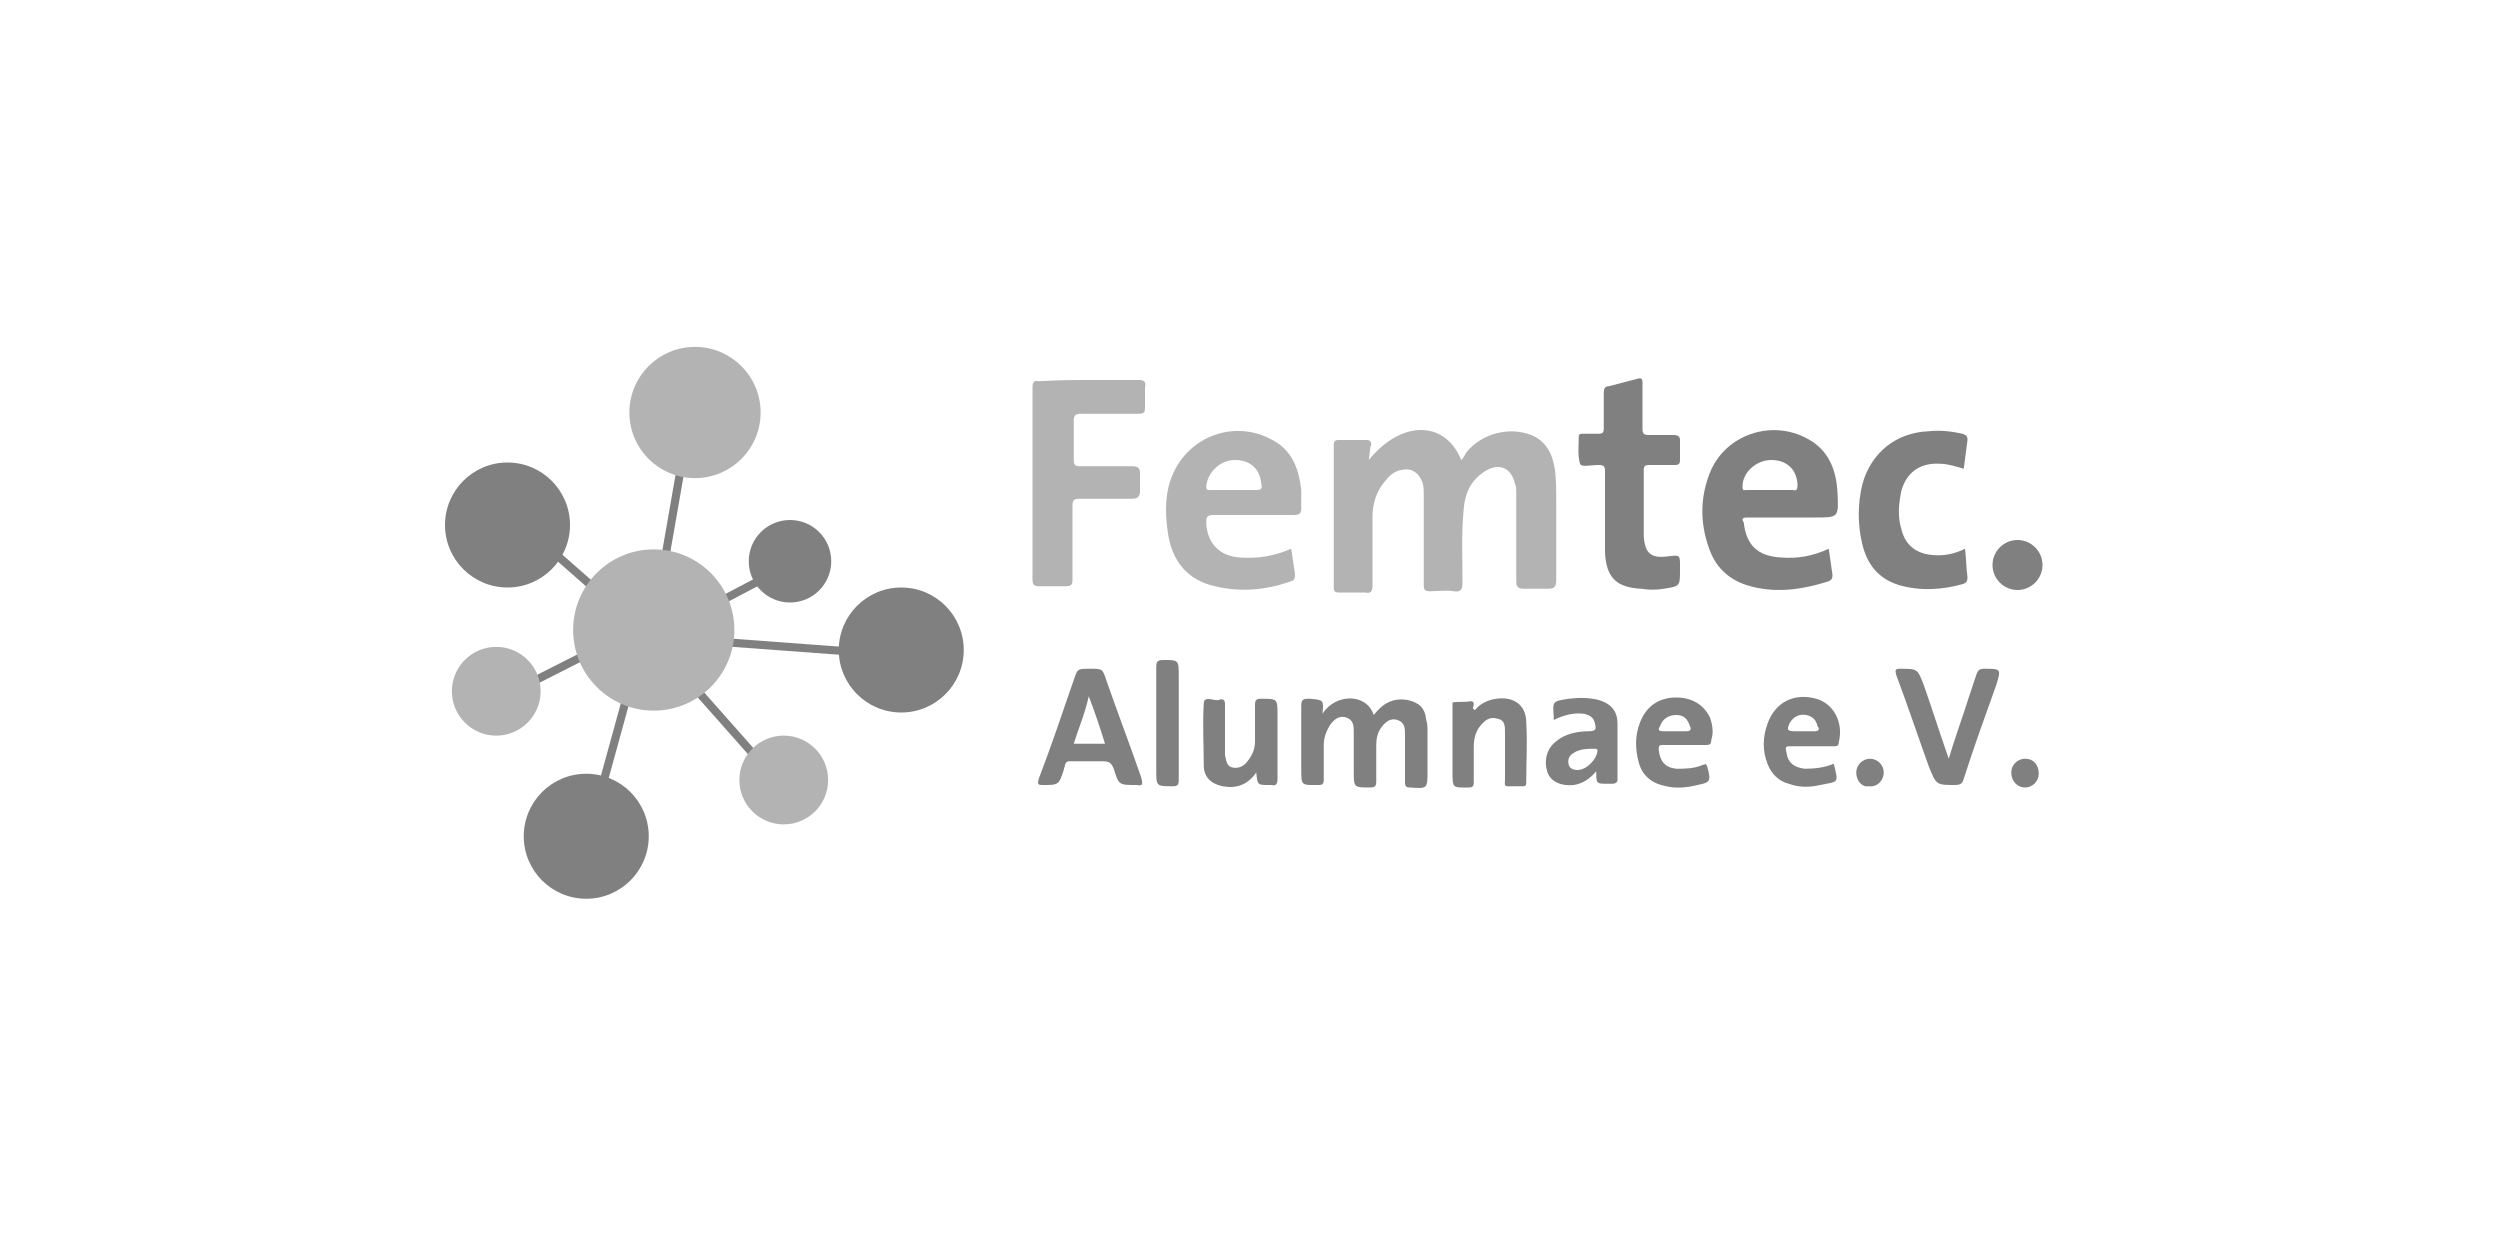 <?xml version="1.0" encoding="utf-8"?>
<!-- Generator: Adobe Illustrator 24.0.3, SVG Export Plug-In . SVG Version: 6.00 Build 0)  -->
<svg version="1.1" id="Layer_1" xmlns="http://www.w3.org/2000/svg" xmlns:xlink="http://www.w3.org/1999/xlink" x="0px" y="0px"
	 viewBox="0 0 200 100" style="enable-background:new 0 0 200 100;" xml:space="preserve">
<style type="text/css">
	.st0{clip-path:url(#SVGID_2_);fill:#695B62;}
	.st1{fill:#FFE800;}
	.st2{fill:#00403A;}
	.st3{fill:#00867B;}
	.st4{fill:#00665E;}
	.st5{fill:#D0E5E1;}
	.st6{fill:#ABD1CC;}
	.st7{fill:#BEDAD6;}
	.st8{fill:#029288;}
	.st9{fill:#9CC5BF;}
	.st10{fill:#037E77;}
	.st11{fill:#B8D6D1;}
	.st12{fill:#006F67;}
	.st13{fill:#109C93;}
	.st14{fill:#81B4AE;}
	.st15{fill:#6AB4AC;}
	.st16{fill:#44ABA2;}
	.st17{fill:#83BFB8;}
	.st18{fill:#6CA9A2;}
	.st19{fill:#599E98;}
	.st20{fill:#96C7C1;}
	.st21{fill:#469690;}
	.st22{fill:#2D8D86;}
	.st23{fill:#188982;}
	.st24{fill:#008579;}
	.st25{fill:#006A61;}
	.st26{fill:#00776E;}
	.st27{fill:#007A70;}
	.st28{fill:#D1E5E1;}
	.st29{fill:#D0E4E0;}
	.st30{fill:#CAE1DD;}
	.st31{fill:#71B2AB;}
	.st32{fill:#BFDAD5;}
	.st33{fill:#76AFA8;}
	.st34{fill:#09837C;}
	.st35{fill:#006D65;}
	.st36{fill:#01776F;}
	.st37{fill:#0B8B82;}
	.st38{fill:#B7D8D3;}
	.st39{fill:#018C82;}
	.st40{fill:#BADAD4;}
	.st41{fill:#139E95;}
	.st42{fill:#01877E;}
	.st43{fill:#008B80;}
	.st44{fill:#02948A;}
	.st45{fill:#B4D4CF;}
	.st46{fill:#9AC8C2;}
	.st47{fill:#529B95;}
	.st48{fill:#78BAB2;}
	.st49{fill:#0E928A;}
	.st50{fill:#A0CCC6;}
	.st51{fill:#5FB1A9;}
	.st52{fill:#9CC7C2;}
	.st53{fill:#80B9B2;}
	.st54{fill:#05978D;}
	.st55{fill:#298E88;}
	.st56{fill:#71AAA4;}
	.st57{fill:#048179;}
	.st58{fill:#93BFB9;}
	.st59{fill:#BED9D5;}
	.st60{fill:#8BC3BC;}
	.st61{fill:#9CC4BE;}
	.st62{fill:#73B8B1;}
	.st63{fill:#119E95;}
	.st64{fill:#3AA79F;}
	.st65{fill:#3E938C;}
	.st66{fill:#ABCDC8;}
	.st67{fill:#65A59F;}
	.st68{fill:#89C0B9;}
	.st69{fill:#5FB2AA;}
	.st70{fill:#00736B;}
	.st71{fill:#B5D4CF;}
	.st72{fill:#38A098;}
	.st73{fill:#6DB1A9;}
	.st74{fill:#2BA49C;}
	.st75{fill:#63A59F;}
	.st76{fill:#36918B;}
	.st77{fill:#5DA8A1;}
	.st78{fill:#529D96;}
	.st79{fill:#47A9A1;}
	.st80{fill:#1A8C85;}
	.st81{fill:#4DA39C;}
	.st82{fill:#00786E;}
	.st83{fill:#006860;}
	.st84{fill:#008378;}
	.st85{fill:#007B71;}
	.st86{fill:#CFE4E0;}
	.st87{fill:#00655D;}
	.st88{fill:#C3DCD8;}
	.st89{fill:#60A49E;}
	.st90{fill:#006E67;}
	.st91{fill:#027C74;}
	.st92{fill:#349E96;}
	.st93{fill:#018379;}
	.st94{fill:#0E857E;}
	.st95{fill:#099A90;}
	.st96{fill:#047F79;}
	.st97{fill:#16958C;}
	.st98{fill:#008D82;}
	.st99{fill:#008E83;}
	.st100{fill:#C3DCD7;}
	.st101{fill:#A0C6C1;}
	.st102{fill:#BAD9D4;}
	.st103{fill:#BCDAD5;}
	.st104{fill:#74ADA7;}
	.st105{fill:#61A29C;}
	.st106{fill:#2F9089;}
	.st107{fill:#B2D1CD;}
	.st108{fill:#54A69E;}
	.st109{fill:#93C3BD;}
	.st110{fill:#00746C;}
	.st111{fill:#A7CFCA;}
	.st112{fill:#8EBBB5;}
	.st113{fill:#B4D5CF;}
	.st114{fill:#9AC8C3;}
	.st115{fill:#82B5AF;}
	.st116{fill:#539B95;}
	.st117{fill:#66B4AC;}
	.st118{fill:#A9D1CB;}
	.st119{fill:#2CA49B;}
	.st120{fill:#54ADA5;}
	.st121{fill:#76BAB2;}
	.st122{fill:#119D94;}
	.st123{fill:#7EB9B2;}
	.st124{fill:#8AC2BB;}
	.st125{fill:#93C6BF;}
	.st126{fill:#AACFCA;}
	.st127{fill:#87C1BA;}
	.st128{fill:#77BAB2;}
	.st129{fill:#6AAFA8;}
	.st130{fill:#68B3AB;}
	.st131{fill:#28A49B;}
	.st132{fill:#50AAA2;}
	.st133{fill:#3FA8A0;}
	.st134{fill:#00857A;}
	.st135{fill:#007067;}
	.st136{fill:#006A62;}
	.st137{fill:#00675F;}
	.st138{fill:#00766C;}
	.st139{fill:#008075;}
	.st140{fill:#007B70;}
	.st141{fill:#007369;}
	.st142{fill:#007E73;}
	.st143{fill:#00736A;}
	.st144{fill:#007D73;}
	.st145{fill:#A5CFC9;}
	.st146{fill:#0B837B;}
	.st147{fill:#249E95;}
	.st148{fill:#00736C;}
	.st149{fill:#1A9B92;}
	.st150{fill:#7ABCB4;}
	.st151{fill:#3A928B;}
	.st152{fill:#5A9F99;}
	.st153{fill:#ABCDC9;}
	.st154{fill:#BED9D4;}
	.st155{fill:#93BEB8;}
	.st156{fill:#71ACA5;}
	.st157{fill:#86B8B1;}
	.st158{fill:#A8CFCA;}
	.st159{fill:#BEDCD7;}
	.st160{fill:#008278;}
	.st161{fill:#006D64;}
	.st162{fill:#CDE2DE;}
	.st163{fill:#00645C;}
	.st164{fill:#8FBCB6;}
	.st165{fill:#95BEB9;}
	.st166{fill:#7FB3AD;}
	.st167{fill:#029388;}
	.st168{fill:#06968D;}
	.st169{fill:#006E66;}
	.st170{fill:#0E9C93;}
	.st171{fill:#047F77;}
	.st172{fill:#B8D9D3;}
	.st173{fill:#8FC4BE;}
	.st174{fill:#63A49E;}
	.st175{fill:#A3CDC7;}
	.st176{fill:#01756D;}
	.st177{fill:#7BBCB4;}
	.st178{fill:#A9CCC7;}
	.st179{fill:#C1DDD9;}
	.st180{fill:#058079;}
	.st181{fill:#5BB0A8;}
	.st182{fill:#82BEB7;}
	.st183{fill:#6BB5AD;}
	.st184{fill:#209F96;}
	.st185{fill:#B2D5D0;}
	.st186{fill:#79BBB4;}
	.st187{fill:#BBD7D3;}
	.st188{fill:#A6CEC9;}
	.st189{fill:#16A097;}
	.st190{fill:#B1D5D0;}
	.st191{fill:#5FB0A9;}
	.st192{fill:#64A49D;}
	.st193{fill:#31A59C;}
	.st194{fill:#70B7B0;}
	.st195{fill:#2AA59C;}
	.st196{fill:#4DABA3;}
	.st197{fill:#40A9A1;}
	.st198{fill:#1C8982;}
	.st199{fill:#529B94;}
	.st200{fill:#1B8A83;}
	.st201{fill:#519B94;}
	.st202{fill:#3B928B;}
	.st203{fill:#00776D;}
	.st204{fill:#006C63;}
	.st205{fill:#007F74;}
	.st206{fill:#007269;}
	.st207{fill:#006F66;}
	.st208{fill:#019086;}
	.st209{fill:#03958A;}
	.st210{fill:#81BDB6;}
	.st211{fill:#C1DDD8;}
	.st212{fill:#91C6BF;}
	.st213{fill:#007169;}
	.st214{fill:#8AB9B2;}
	.st215{fill:#6FAAA4;}
	.st216{fill:#07998F;}
	.st217{fill:#037F77;}
	.st218{fill:#A2C8C3;}
	.st219{fill:#1F9F97;}
	.st220{fill:#4A9892;}
	.st221{fill:#5EB0A8;}
	.st222{fill:#46ABA3;}
	.st223{fill:#B4D3CE;}
	.st224{fill:#7CBBB4;}
	.st225{fill:#AED3CD;}
	.st226{fill:#C4DDD9;}
	.st227{fill:#A7D0CA;}
	.st228{fill:#21A198;}
	.st229{fill:#96C8C1;}
	.st230{fill:#5CB0A9;}
	.st231{fill:#2B8F88;}
	.st232{fill:#6DB6AE;}
	.st233{fill:#148982;}
	.st234{fill:#40A69E;}
	.st235{fill:#65B4AC;}
	.st236{fill:#7FBDB6;}
	.st237{fill:#006961;}
	.st238{fill:#00746B;}
	.st239{fill:#006F65;}
	.st240{fill:#00796F;}
	.st241{fill:#007C72;}
	.st242{fill:#007168;}
	.st243{fill:#0D9A91;}
	.st244{fill:#539D96;}
	.st245{fill:#8BBAB4;}
	.st246{fill:#A4CAC4;}
	.st247{fill:#74ABA5;}
	.st248{fill:#208C85;}
	.st249{fill:#74B9B1;}
	.st250{fill:#43A9A1;}
	.st251{fill:#5CAFA7;}
	.st252{fill:#95C0BA;}
	.st253{fill:#6DAAA3;}
	.st254{fill:#018F85;}
	.st255{fill:#01736B;}
	.st256{fill:#8DC4BD;}
	.st257{fill:#06817A;}
	.st258{fill:#1EA097;}
	.st259{fill:#61B2AA;}
	.st260{fill:#A9D0CB;}
	.st261{fill:#78BBB3;}
	.st262{fill:#1B8B83;}
	.st263{fill:#5EA19B;}
	.st264{fill:#4E9892;}
	.st265{fill:#39928C;}
	.st266{fill:#007A6F;}
	.st267{fill:#007268;}
	.st268{fill:#79B0A9;}
	.st269{fill:#057E76;}
	.st270{fill:#B4D6D1;}
	.st271{fill:#008F84;}
	.st272{fill:#90C6BF;}
	.st273{fill:#08998F;}
	.st274{fill:#92BFB9;}
	.st275{fill:#4F9A94;}
	.st276{fill:#67A6A0;}
	.st277{fill:#2B8E86;}
	.st278{fill:#77B9B2;}
	.st279{fill:#A2C8C2;}
	.st280{fill:#B1D1CC;}
	.st281{fill:#C3DDD8;}
	.st282{fill:#5DB0A9;}
	.st283{fill:#38A49C;}
	.st284{fill:#A1CDC7;}
	.st285{fill:#1EA299;}
	.st286{fill:#008C82;}
	.st287{fill:#09988F;}
	.st288{fill:#08988F;}
	.st289{fill:#AED3CE;}
	.st290{fill:#8CC2BB;}
	.st291{fill:#AAD1CB;}
	.st292{fill:#51ADA5;}
	.st293{fill:#82BFB7;}
	.st294{fill:#95C6BF;}
	.st295{fill:#C6E0DB;}
	.st296{fill:#6AB5AD;}
	.st297{fill:#20A198;}
	.st298{fill:#9ECBC4;}
	.st299{fill:#55AEA6;}
	.st300{fill:#39A69E;}
	.st301{fill:#FEFEFE;}
	.st302{fill:#008176;}
	.st303{fill:#00756B;}
	.st304{fill:#006B62;}
	.st305{fill:#006E65;}
	.st306{fill:#007E74;}
	.st307{fill:#007F75;}
	.st308{fill:#83B8B1;}
	.st309{fill:#01766E;}
	.st310{fill:#4F9E97;}
	.st311{fill:#148B84;}
	.st312{fill:#00756C;}
	.st313{fill:#01847B;}
	.st314{fill:#018279;}
	.st315{fill:#068E86;}
	.st316{fill:#007167;}
	.st317{fill:#006C64;}
	.st318{fill:#C2DCD7;}
	.st319{fill:#119F96;}
	.st320{fill:#CADFDB;}
	.st321{fill:#ABD2CC;}
	.st322{fill:#C3DED9;}
	.st323{fill:#BDDBD6;}
	.st324{fill:#BDD9D4;}
	.st325{fill:#00746A;}
	.st326{fill:#006960;}
	.st327{fill:#006B63;}
	.st328{fill:#008277;}
	.st329{fill:#1A171B;}
	.st330{fill:#1B181C;}
	.st331{fill:#242125;}
	.st332{fill:#232024;}
	.st333{fill:#1D1A1E;}
	.st334{fill:#1C1A1E;}
	.st335{fill:#312F32;}
	.st336{fill:#201E21;}
	.st337{fill:#8FC1BB;}
	.st338{fill:#A4CAC5;}
	.st339{fill:#B9D7D2;}
	.st340{fill:#A6CCC6;}
	.st341{fill:#95C2BB;}
	.st342{fill:#74B3AC;}
	.st343{fill:#099088;}
	.st344{fill:#5AA7A0;}
	.st345{fill:#1E978F;}
	.st346{fill:#3C9F97;}
	.st347{fill:#017971;}
	.st348{fill:#0A8881;}
	.st349{fill:#A5CDC7;}
	.st350{fill:#C0DCD7;}
	.st351{fill:#7EB8B1;}
	.st352{fill:#63ACA5;}
	.st353{fill:#439791;}
	.st354{fill:#97C4BE;}
	.st355{fill:#49A29B;}
	.st356{fill:#17948C;}
	.st357{fill:#2C9890;}
	.st358{fill:#85B9B3;}
	.st359{fill:#5EA59E;}
	.st360{fill:#2D958D;}
	.st361{fill:#FDFDFD;}
	.st362{fill:#FAFAFA;}
	.st363{fill:#F5F5F5;}
	.st364{fill:#F3F3F3;}
	.st365{fill:#F6F5F6;}
	.st366{fill:#C8C9CA;}
	.st367{fill:#F4F4F4;}
	.st368{fill:#CACCCD;}
	.st369{fill:#E7E7E7;}
	.st370{fill:#EAEAEA;}
	.st371{fill:#BBBDBE;}
	.st372{fill:#C3C3C5;}
	.st373{fill:#F1F1F1;}
	.st374{fill:#F2F2F3;}
	.st375{fill:#F0F0F0;}
	.st376{fill:#BEC0C1;}
	.st377{fill:#D0D1D2;}
	.st378{fill:#E3E3E4;}
	.st379{fill:#626365;}
	.st380{fill:#262428;}
	.st381{fill:#222024;}
	.st382{fill:#9A9B9D;}
	.st383{fill:#727274;}
	.st384{fill:#E5E5E6;}
	.st385{fill:#28262A;}
	.st386{fill:#D3D3D4;}
	.st387{fill:#6E6E70;}
	.st388{fill:#BEBFC1;}
	.st389{fill:#555457;}
	.st390{fill:#E3E2E3;}
	.st391{fill:#353236;}
	.st392{fill:#A2A3A5;}
	.st393{fill:#696A6C;}
	.st394{fill:#67676A;}
	.st395{fill:#2E2C30;}
	.st396{fill:#4D4C4F;}
	.st397{fill:#848587;}
	.st398{fill:#A0A1A3;}
	.st399{fill:#8D8E90;}
	.st400{fill:#D4D4D6;}
	.st401{fill:#CCCCCD;}
	.st402{fill:#FAF9FA;}
	.st403{fill:#9B9C9D;}
	.st404{fill:#797A7C;}
	.st405{fill:#565659;}
	.st406{fill:#474649;}
	.st407{fill:#8A8B8D;}
	.st408{fill:#A8AAAB;}
	.st409{fill:#BBBCBE;}
	.st410{fill:#403F42;}
	.st411{fill:#3B393D;}
	.st412{fill:#626265;}
	.st413{fill:#343236;}
	.st414{fill:#363437;}
	.st415{fill:#9C9E9F;}
	.st416{fill:#D5D5D6;}
	.st417{fill:#78797B;}
	.st418{fill:#282629;}
	.st419{fill:#606063;}
	.st420{fill:#D4D3D5;}
	.st421{fill:#CDCECF;}
	.st422{fill:#747476;}
	.st423{fill:#8E8F91;}
	.st424{fill:#6B6C6E;}
	.st425{fill:#B2B3B4;}
	.st426{fill:#929395;}
	.st427{fill:#D8D7D8;}
	.st428{fill:#9D9E9F;}
	.st429{fill:#7C7C7F;}
	.st430{fill:#69686B;}
	.st431{fill:#7E7E81;}
	.st432{fill:#646567;}
	.st433{fill:#838385;}
	.st434{fill:#4B494C;}
	.st435{fill:#898A8C;}
	.st436{fill:#58585A;}
	.st437{fill:#777779;}
	.st438{fill:#ADAEAF;}
	.st439{fill:#606163;}
	.st440{fill:#3C3B3E;}
	.st441{fill:#48474A;}
	.st442{fill:#373538;}
	.st443{fill:#504F52;}
	.st444{fill:#525154;}
	.st445{fill:#434145;}
	.st446{fill:#515053;}
	.st447{fill:#38373A;}
	.st448{fill:#6D6D6F;}
	.st449{fill:#505052;}
	.st450{fill:#B4B5B7;}
	.st451{fill:#B6B6B8;}
	.st452{fill:#CCCDCE;}
	.st453{fill:#545456;}
	.st454{fill:#B1B2B4;}
	.st455{fill:#69696C;}
	.st456{fill:#B6B7B9;}
	.st457{fill:#E2E2E3;}
	.st458{fill:#DEDDDE;}
	.st459{fill:#3B3A3D;}
	.st460{fill:#D8D8D9;}
	.st461{fill:#DADADC;}
	.st462{fill:#424044;}
	.st463{fill:#B5B6B8;}
	.st464{fill:#5A5A5D;}
	.st465{fill:#767678;}
	.st466{fill:#595A5C;}
	.st467{fill:#272529;}
	.st468{fill:#7F8082;}
	.st469{fill:#8C8D8F;}
	.st470{fill:#424144;}
	.st471{fill:#B3B4B6;}
	.st472{fill:#BFC0C2;}
	.st473{fill:#A6A7A8;}
	.st474{fill:#B2B4B5;}
	.st475{fill:#676769;}
	.st476{fill:#C6C7C8;}
	.st477{fill:#2A272B;}
	.st478{fill:#59595C;}
	.st479{fill:#4C4A4E;}
	.st480{fill:#959698;}
	.st481{fill:#747477;}
	.st482{fill:#CECECF;}
	.st483{fill:#BCBCBE;}
	.st484{fill:#BBBCBD;}
	.st485{fill:#C1C2C3;}
	.st486{fill:#919394;}
	.st487{fill:#5E5F61;}
	.st488{fill:#D3D2D4;}
	.st489{fill:#B9BABB;}
	.st490{fill:#CDCED0;}
	.st491{fill:#A1A2A4;}
	.st492{fill:#DFDFDF;}
	.st493{fill:#5A595C;}
	.st494{fill:#B1B3B4;}
	.st495{fill:#C8C7C9;}
	.st496{fill:#29272A;}
	.st497{fill:#BDBFC0;}
	.st498{fill:#7A7B7D;}
	.st499{fill:#E3E3E3;}
	.st500{fill:#DBDBDC;}
	.st501{fill:#DBDADC;}
	.st502{fill:#A2A3A4;}
	.st503{fill:#949597;}
	.st504{fill:#6B6B6E;}
	.st505{fill:#616264;}
	.st506{fill:#A7A9AA;}
	.st507{fill:#C8CACB;}
	.st508{fill:#6C6D6F;}
	.st509{fill:#6B6A6C;}
	.st510{fill:#7F7F82;}
	.st511{fill:#2B292C;}
	.st512{fill:#A4A5A7;}
	.st513{fill:#9A9C9E;}
	.st514{fill:#8D8D90;}
	.st515{fill:#8F9092;}
	.st516{fill:#DCDCDE;}
	.st517{fill:#999A9B;}
	.st518{fill:#9B9D9E;}
	.st519{fill:#5E5D5F;}
	.st520{fill:#BDBDBF;}
	.st521{fill:#BCBDBE;}
	.st522{fill:#454346;}
	.st523{fill:#878789;}
	.st524{fill:#BEBEC0;}
	.st525{fill:#717073;}
	.st526{fill:#FBFBFB;}
	.st527{fill:#BCBEBF;}
	.st528{fill:#D2D3D4;}
	.st529{fill:#E1E1E2;}
	.st530{fill:#EEEEEF;}
	.st531{fill:#BFC1C2;}
	.st532{fill:#F9F9F9;}
	.st533{fill:#D6D7D8;}
	.st534{fill:#E3E4E5;}
	.st535{fill:#99C4BE;}
	.st536{fill:#AF042F;}
	.st537{fill:#B8AF00;}
	.st538{fill:#003C7E;}
	.st539{filter:url(#Adobe_OpacityMaskFilter);}
	.st540{fill-rule:evenodd;clip-rule:evenodd;fill:#FFFFFF;}
	.st541{mask:url(#b_4_);fill-rule:evenodd;clip-rule:evenodd;fill:#349DCC;}
	.st542{filter:url(#Adobe_OpacityMaskFilter_1_);}
	.st543{mask:url(#b_3_);fill-rule:evenodd;clip-rule:evenodd;fill:#424342;}
	.st544{fill:#FFFFFF;}
	.st545{fill:#191919;}
	.st546{fill:none;}
	.st547{fill:#F032B9;}
	.st548{fill:#00BEFF;}
	.st549{fill:#FFC80A;}
	.st550{fill:#00960A;}
	.st551{fill:#FF3607;}
	.st552{fill:#0032C8;}
	.st553{fill:#1D1D1B;}
	.st554{fill:#808080;}
	.st555{fill:#808080;stroke:#FFFFFF;stroke-width:0.121;stroke-miterlimit:10;}
	.st556{fill:none;stroke:#808080;stroke-width:2.5;stroke-miterlimit:10;}
	.st557{fill:#B3B3B3;stroke:#B3B3B3;stroke-width:0.5;stroke-miterlimit:10;}
	.st558{fill:#00403A;stroke:#808080;stroke-width:0.65;stroke-miterlimit:10;}
	.st559{fill:#B3B3B3;}
</style>
<g>
	<g>
		<g>
			<line class="st558" x1="63.7" y1="44.9" x2="56.1" y2="48.9"/>
			<g>
				<line class="st558" x1="43.5" y1="43.5" x2="50.1" y2="49.3"/>
				<line class="st558" x1="41.1" y1="55.3" x2="47.6" y2="52"/>
				<line class="st558" x1="47.6" y1="65" x2="50.6" y2="54.1"/>
				<line class="st558" x1="62.1" y1="62.4" x2="54.4" y2="53.7"/>
				<line class="st558" x1="71.8" y1="52.4" x2="55.6" y2="51.2"/>
				<line class="st558" x1="55" y1="34.4" x2="52.8" y2="47"/>
			</g>
		</g>
		<g>
			<circle class="st557" cx="55.6" cy="33" r="5"/>
			<circle class="st554" cx="40.6" cy="42" r="5"/>
			<circle class="st554" cx="72.1" cy="52" r="5"/>
			<circle class="st557" cx="52.3" cy="50.4" r="6.2"/>
			<circle class="st557" cx="39.7" cy="55.3" r="3.3"/>
			<circle class="st554" cx="63.2" cy="44.9" r="3.3"/>
			<circle class="st557" cx="62.7" cy="62.4" r="3.3"/>
			<circle class="st554" cx="46.9" cy="66.9" r="5"/>
		</g>
	</g>
	<g>
		<path class="st559" d="M109.5,36.8c2.6-3.2,6.1-3.2,7.4,0c0.2-0.2,0.3-0.4,0.4-0.6c1.2-1.5,3.4-2.1,5.2-1.4
			c1.2,0.5,1.7,1.5,1.9,2.8c0.1,0.8,0.1,1.7,0.1,2.6c0,2.1,0,4.1,0,6.2c0,0.6-0.2,0.7-0.7,0.7c-0.6,0-1.3,0-1.9,0
			c-0.5,0-0.6-0.2-0.6-0.6c0-2.3,0-4.7,0-7c0-0.3,0-0.6-0.1-0.8c-0.3-1.3-1.3-1.7-2.4-1c-1.1,0.7-1.6,1.7-1.7,3
			c-0.2,1.9-0.1,3.9-0.1,5.9c0,0.5-0.1,0.8-0.7,0.7c-0.6-0.1-1.3,0-1.9,0c-0.4,0-0.5-0.1-0.5-0.5c0-2.4,0-4.8,0-7.1
			c0-0.4,0-0.8-0.1-1.1c-0.3-0.8-0.9-1.2-1.7-1c-0.6,0.1-1,0.5-1.3,0.9c-0.7,0.8-1,1.8-1,2.9c0,1.8,0,3.6,0,5.4
			c0,0.5-0.1,0.7-0.6,0.6c-0.7,0-1.4,0-2.1,0c-0.3,0-0.4-0.1-0.4-0.4c0-3.8,0-7.6,0-11.4c0-0.3,0.1-0.4,0.4-0.4c0.7,0,1.5,0,2.2,0
			c0.4,0,0.4,0.2,0.4,0.4C109.6,35.7,109.6,36.2,109.5,36.8z"/>
		<path class="st559" d="M87.3,30.4c1.3,0,2.6,0,3.8,0c0.4,0,0.6,0.1,0.5,0.6c0,0.5,0,1.1,0,1.6c0,0.4-0.1,0.5-0.5,0.5
			c-1.5,0-3.1,0-4.6,0c-0.4,0-0.6,0.1-0.6,0.5c0,1.1,0,2.2,0,3.2c0,0.4,0.1,0.5,0.5,0.5c1.4,0,2.8,0,4.2,0c0.5,0,0.6,0.2,0.6,0.6
			c0,0.4,0,0.9,0,1.3c0,0.5-0.1,0.7-0.7,0.7c-1.4,0-2.7,0-4.1,0c-0.5,0-0.6,0.1-0.6,0.6c0,1.9,0,3.9,0,5.8c0,0.5-0.1,0.6-0.6,0.6
			c-0.7,0-1.3,0-2,0c-0.5,0-0.6-0.1-0.6-0.6c0-3.6,0-7.2,0-10.7c0-1.5,0-3.1,0-4.6c0-0.4,0.1-0.6,0.5-0.5
			C84.7,30.4,86,30.4,87.3,30.4z"/>
		<path class="st554" d="M128.4,40.9c0-1.1,0-2.2,0-3.2c0-0.4-0.1-0.5-0.5-0.5c0,0,0,0-0.1,0c-0.5,0-1.3,0.2-1.4-0.1
			c-0.2-0.7-0.1-1.4-0.1-2.2c0-0.2,0.2-0.2,0.3-0.2c0.4,0,0.9,0,1.3,0c0.3,0,0.4-0.1,0.4-0.4c0-1,0-2,0-2.9c0-0.3,0.1-0.5,0.4-0.5
			c0.8-0.2,1.5-0.4,2.3-0.6c0.3-0.1,0.4,0,0.4,0.3c0,1.2,0,2.4,0,3.7c0,0.4,0.1,0.5,0.5,0.5c0.7,0,1.3,0,2,0c0.3,0,0.5,0.1,0.5,0.4
			c0,0.5,0,1.1,0,1.6c0,0.3-0.1,0.4-0.4,0.4c-0.7,0-1.4,0-2.1,0c-0.3,0-0.4,0.1-0.4,0.4c0,1.7,0,3.4,0,5.1c0,0.1,0,0.1,0,0.2
			c0.1,1.4,0.6,1.8,2,1.6c0.9-0.1,0.9-0.1,0.9,0.8c0,0.1,0,0.2,0,0.3c0,1.3,0,1.3-1.3,1.5c-0.6,0.1-1.2,0.1-1.8,0
			c-2-0.1-2.8-0.9-2.9-2.9C128.4,43.1,128.4,42,128.4,40.9C128.4,40.9,128.4,40.9,128.4,40.9z"/>
		<path class="st554" d="M157.2,43.9c0.1,0.8,0.1,1.6,0.2,2.3c0,0.3-0.1,0.4-0.3,0.5c-1.7,0.5-3.5,0.6-5.2,0.1
			c-1.6-0.5-2.5-1.6-2.9-3.2c-0.4-1.6-0.4-3.3,0-4.9c0.7-2.5,2.7-4.1,5.3-4.2c0.9-0.1,1.8,0,2.7,0.2c0.3,0.1,0.4,0.2,0.4,0.5
			c-0.1,0.8-0.2,1.5-0.3,2.3c-0.7-0.2-1.3-0.4-1.9-0.4c-1.6-0.1-2.7,0.7-3.1,2.2c-0.2,1-0.3,2,0,3c0.3,1.3,1.2,2,2.5,2.1
			C155.5,44.5,156.4,44.3,157.2,43.9z"/>
		<path class="st554" d="M105.8,57.1c1-1.6,3.5-1.7,4.1,0.1c0.7-0.9,1.5-1.4,2.7-1.2c0.9,0.2,1.4,0.6,1.5,1.6c0.1,0.3,0.1,0.6,0.1,1
			c0,1,0,2.1,0,3.1c0,1.4,0,1.4-1.4,1.3c-0.3,0-0.4-0.1-0.4-0.4c0-1.3,0-2.6,0-3.8c0-0.5,0-1-0.6-1.2c-0.6-0.2-1,0.2-1.3,0.6
			c-0.3,0.4-0.4,0.9-0.4,1.4c0,1,0,2,0,2.9c0,0.4-0.1,0.5-0.5,0.5c-1.3,0-1.3,0-1.3-1.3c0-1,0-2,0-3.1c0-0.5,0-1-0.6-1.2
			c-0.6-0.2-1,0.2-1.3,0.6c-0.3,0.5-0.5,1-0.5,1.6c0,0.9,0,1.9,0,2.8c0,0.3-0.1,0.4-0.4,0.4c-1.4,0-1.4,0.1-1.4-1.3c0-1.7,0-3.3,0-5
			c0-0.5,0.1-0.6,0.6-0.6c0,0,0.1,0,0.1,0C105.9,56,105.9,56,105.8,57.1z"/>
		<path class="st554" d="M155.9,60.7c0.5-1.7,1.1-3.3,1.6-4.9c0.2-0.6,0.4-1.2,0.6-1.8c0.1-0.3,0.2-0.5,0.6-0.5c1.4,0,1.4,0,1,1.3
			c-0.9,2.5-1.8,5-2.6,7.5c-0.1,0.4-0.3,0.5-0.7,0.5c-1.5,0-1.5,0-2.1-1.5c-0.9-2.5-1.7-4.9-2.6-7.3c-0.1-0.4-0.1-0.5,0.3-0.5
			c1.4,0,1.4,0,1.9,1.3C154.6,56.8,155.2,58.7,155.9,60.7z"/>
		<path class="st554" d="M100.5,61.8c-0.7,1-1.6,1.3-2.7,1.1c-0.9-0.2-1.5-0.7-1.5-1.7c0-1.6-0.1-3.3,0-4.9c0-0.7,0.8-0.2,1.2-0.3
			c0.2-0.1,0.5-0.1,0.5,0.3c0,1.1,0,2.3,0,3.4c0,0.2,0,0.5,0,0.7c0.1,0.4,0.1,0.9,0.6,1c0.5,0.1,0.9-0.1,1.2-0.5
			c0.4-0.5,0.6-1,0.6-1.6c0-1,0-1.9,0-2.9c0-0.4,0.1-0.5,0.5-0.5c1.3,0,1.3,0,1.3,1.3c0,1.7,0,3.4,0,5.1c0,0.4-0.1,0.6-0.5,0.5
			c-0.1,0-0.1,0-0.2,0C100.6,62.8,100.6,62.8,100.5,61.8z"/>
		<path class="st554" d="M118,56.8c0.4-0.5,1-0.8,1.7-0.9c1.4-0.2,2.4,0.5,2.4,1.9c0.1,1.6,0,3.1,0,4.7c0,0.2,0,0.4-0.2,0.4
			c-0.4,0-0.9,0-1.3,0c-0.3,0-0.2-0.3-0.2-0.5c0-1.3,0-2.6,0-3.8c0-0.5,0-1-0.6-1.1c-0.6-0.2-1,0.1-1.4,0.6
			c-0.4,0.5-0.5,1.1-0.5,1.7c0,0.9,0,1.9,0,2.8c0,0.3-0.1,0.4-0.4,0.4c-1.3,0-1.3,0.1-1.3-1.3c0-1.8,0-3.7,0-5.5
			c0.4-0.1,0.9,0,1.4-0.1c0.3,0,0.3,0.1,0.3,0.3C117.9,56.5,117.7,56.7,118,56.8z"/>
		<path class="st554" d="M94.3,57.8c0,1.5,0,3,0,4.6c0,0.4-0.1,0.5-0.5,0.5c-1.3,0-1.3,0-1.3-1.3c0-2.7,0-5.5,0-8.2
			c0-0.5,0.1-0.6,0.6-0.6c1.2,0,1.2,0,1.2,1.3C94.3,55.3,94.3,56.5,94.3,57.8z"/>
		<path class="st554" d="M161.4,43.2c1.1,0,2,0.9,2,2c0,1.1-0.9,2-2,2c-1.1,0-2-0.9-2-2C159.4,44.1,160.3,43.2,161.4,43.2z"/>
		<path class="st554" d="M163.1,61.9c0,0.6-0.5,1.1-1.1,1.1c-0.6,0-1.1-0.5-1.1-1.2c0-0.6,0.5-1.1,1.1-1.1
			C162.7,60.7,163.1,61.2,163.1,61.9z"/>
		<path class="st554" d="M148.5,61.8c0-0.6,0.5-1.1,1.1-1.1c0.6,0,1.1,0.5,1.1,1.1c0,0.6-0.5,1.2-1.2,1.1
			C149,63,148.5,62.5,148.5,61.8z"/>
		<path class="st554" d="M139.8,41.4c1.8,0,3.6,0,5.4,0c1.9,0,1.9,0,1.8-2c-0.1-1.8-0.7-3.4-2.4-4.3c-2.9-1.6-6.6-0.3-7.8,2.7
			c-0.8,2-0.8,4-0.1,6c0.5,1.5,1.5,2.5,3,3c2.2,0.7,4.4,0.4,6.6-0.3c0.2-0.1,0.3-0.2,0.3-0.5c-0.1-0.7-0.2-1.4-0.3-2.1
			c-1.3,0.6-2.5,0.8-3.8,0.7c-1.9-0.1-2.8-1-3-2.8C139.3,41.5,139.4,41.4,139.8,41.4z M141.7,36.8c1.2,0,2,0.7,2.1,1.9
			c0,0.4,0,0.6-0.4,0.5c-0.6,0-1.2,0-1.8,0c-0.6,0-1.3,0-1.9,0c-0.2,0-0.3,0.1-0.3-0.3C139.4,37.8,140.5,36.8,141.7,36.8z"/>
		<path class="st559" d="M104.1,39.2c-0.2-1.8-0.8-3.3-2.5-4.1c-2.9-1.5-6.5-0.2-7.8,2.9c-0.6,1.4-0.6,2.9-0.4,4.4
			c0.3,2.5,1.6,4,3.8,4.5c2.1,0.5,4.1,0.3,6.1-0.4c0.3-0.1,0.3-0.3,0.3-0.6c-0.1-0.6-0.2-1.3-0.3-2c-1.4,0.6-2.7,0.8-4.1,0.7
			c-1.6-0.1-2.6-1.1-2.7-2.7c0-0.5,0-0.7,0.6-0.7c2.1,0,4.3,0,6.4,0c0.4,0,0.6-0.1,0.6-0.5C104.1,40.3,104.1,39.7,104.1,39.2z
			 M100.5,39.2c-0.6,0-1.2,0-1.8,0c-0.6,0-1.3,0-1.9,0c-0.2,0-0.3,0-0.3-0.3c0.1-1.1,1.1-2.1,2.3-2.1c1.2,0,2,0.7,2.1,1.9
			C101,39.1,100.9,39.2,100.5,39.2z"/>
		<path class="st554" d="M91.3,62.2c-0.9-2.6-1.9-5.2-2.8-7.8c-0.3-0.9-0.3-0.9-1.3-0.9c-1,0-1,0-1.3,0.9c-0.9,2.6-1.8,5.3-2.8,7.9
			c-0.1,0.4-0.1,0.5,0.3,0.5c1.3,0,1.3,0,1.7-1.2c0-0.1,0.1-0.3,0.1-0.4c0.1-0.3,0.2-0.3,0.5-0.3c0.8,0,1.7,0,2.5,0
			c0.5,0,0.7,0.1,0.9,0.6c0.4,1.3,0.4,1.3,1.8,1.3C91.5,62.9,91.4,62.7,91.3,62.2z M85.9,59.5c0.4-1.3,0.9-2.4,1.2-3.8
			c0.5,1.3,0.9,2.5,1.3,3.8C87.5,59.5,86.7,59.5,85.9,59.5z"/>
		<path class="st554" d="M129.4,57.9c0-1-0.5-1.6-1.5-1.9c-0.8-0.2-1.6-0.2-2.4-0.1c-1.3,0.2-1.3,0.2-1.2,1.4c0,0.1,0,0.2,0,0.3
			c0.8-0.4,1.6-0.6,2.4-0.5c0.5,0.1,0.8,0.3,0.9,0.8c0.1,0.4,0.1,0.6-0.5,0.6c-0.9,0-1.9,0.2-2.6,0.8c-0.8,0.6-1,1.6-0.7,2.5
			c0.3,0.8,1.2,1.1,2.1,1c0.7-0.1,1.3-0.5,1.8-1.1c0,1,0,1,0.9,1c0.1,0,0.3,0,0.4,0c0.2,0,0.4-0.1,0.4-0.3
			C129.4,61,129.4,59.4,129.4,57.9z M126.2,61.6c-0.3,0-0.6-0.1-0.7-0.4c-0.1-0.4,0-0.7,0.3-0.9c0.5-0.4,1.2-0.4,1.8-0.4
			c0.2,0,0.2,0.1,0.2,0.2C127.7,60.8,126.9,61.6,126.2,61.6z"/>
		<path class="st554" d="M136.8,57.4c-0.5-1-1.4-1.6-2.7-1.6c-1.4,0-2.4,0.7-2.9,2c-0.4,1-0.4,2.1-0.1,3.2c0.3,1.1,1.1,1.7,2.2,1.9
			c0.8,0.2,1.7,0.1,2.5-0.1c1-0.2,1.1-0.3,0.8-1.4c-0.1-0.3-0.1-0.3-0.4-0.2c-0.7,0.3-1.4,0.3-2.1,0.3c-0.9-0.1-1.3-0.6-1.4-1.5
			c0-0.3,0-0.4,0.3-0.4c0.6,0,1.2,0,1.8,0c0.6,0,1.1,0,1.7,0c0.3,0,0.4-0.1,0.4-0.4C137.1,58.6,137,58,136.8,57.4z M134.9,58.5
			c-0.3,0-0.6,0-0.9,0c-0.3,0-0.6,0-0.9,0c-0.4,0-0.5-0.1-0.3-0.4c0.2-0.6,0.7-0.9,1.3-0.9c0.6,0,0.9,0.3,1.1,0.9
			C135.3,58.3,135.3,58.5,134.9,58.5z"/>
		<path class="st554" d="M145.3,55.9c-1.8-0.5-3.3,0.3-3.9,2c-0.4,1.1-0.4,2.2,0,3.2c0.3,0.8,0.9,1.4,1.7,1.6
			c0.8,0.3,1.7,0.3,2.5,0.1c1.5-0.3,1.5-0.1,1.1-1.7c-0.7,0.3-1.5,0.4-2.3,0.4c-0.9-0.1-1.4-0.5-1.5-1.4c-0.1-0.4,0-0.4,0.4-0.4
			c1.1,0,2.3,0,3.4,0c0.2,0,0.4,0,0.4-0.3C147.5,57.8,146.7,56.3,145.3,55.9z M145.2,58.5c-0.3,0-0.6,0-0.9,0c-0.2,0-0.4,0-0.7,0
			c-0.6,0-0.7-0.1-0.4-0.7c0.3-0.5,0.8-0.7,1.3-0.6c0.5,0.1,0.8,0.4,0.9,0.9C145.6,58.3,145.5,58.5,145.2,58.5z"/>
	</g>
</g>
</svg>
